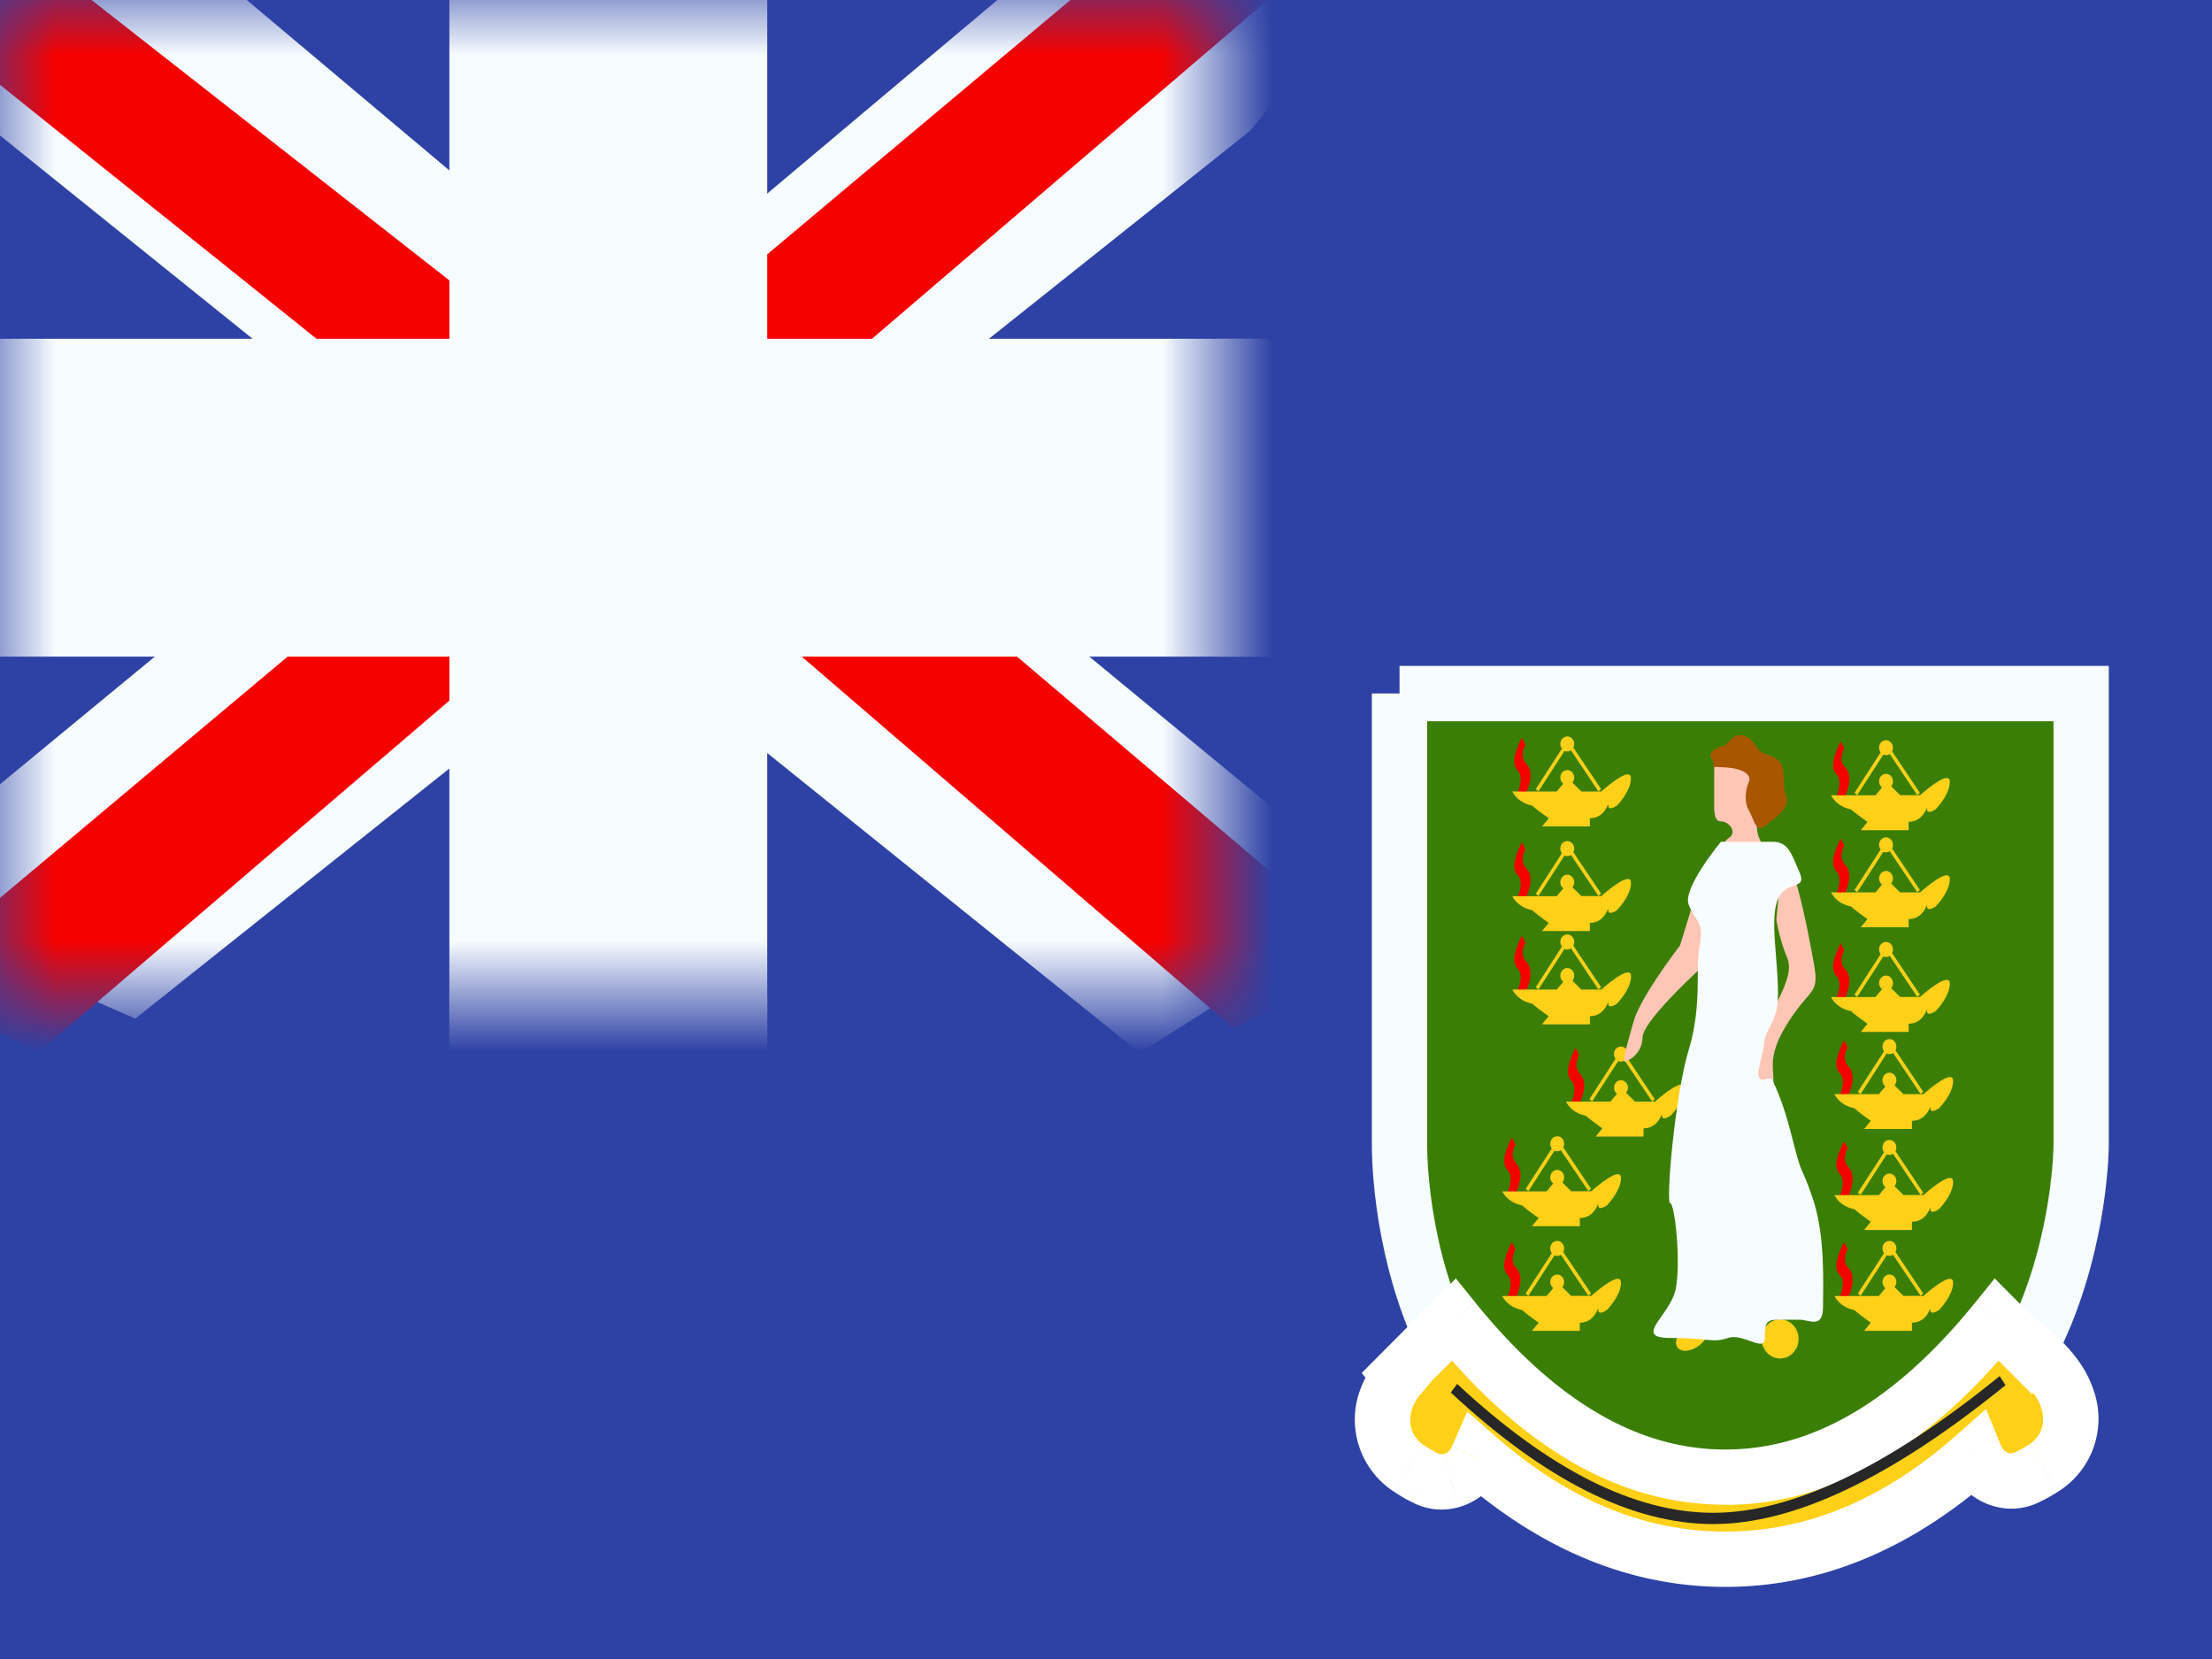 <svg viewBox="0 0 20 15" fill="none" xmlns="http://www.w3.org/2000/svg"><path d="M0 0v15h20V0H0Z" fill="#2e42a5"/><path fill="#2e42a5" d="M0 0h11v9H0z"/><mask id="a" maskUnits="userSpaceOnUse" x="0" y="0" width="11" height="9"><path fill="#fff" d="M0 0h11v9H0z"/></mask><g mask="url(#a)"><path d="M-1.253 8.125 1.223 9.21l10.083-8.03 1.306-1.614-2.647-.363-4.113 3.46-3.31 2.332-3.795 3.129Z" fill="#f7fcff"/><path d="m-.914 8.886 1.261.63L12.143-.583h-1.77L-.915 8.886Z" fill="#f50100"/><path d="M12.503 8.125 10.306 9.52-.056 1.18-1.362-.433l2.647-.363 4.113 3.46 3.31 2.332 3.795 3.129Z" fill="#f7fcff"/><path d="m12.418 8.67-1.261.63-5.023-4.323-1.489-.483-6.133-4.921H.283l6.13 4.804 1.628.58 4.377 3.714Z" fill="#f50100"/><mask id="b" maskUnits="userSpaceOnUse" x="-1" y="-1" width="13" height="11" fill="#000"><path fill="#fff" d="M-1-1h13v11H-1z"/><path d="M6 0H5v4H0v1h5v4h1V5h5V4H6V0Z"/></mask><path d="M6 0H5v4H0v1h5v4h1V5h5V4H6V0Z" fill="#f50100"/><path d="M5 0v-.938h-.938V0H5Zm1 0h.938v-.938H6V0ZM5 4v.938h.938V4H5ZM0 4v-.938h-.938V4H0Zm0 1h-.938v.938H0V5Zm5 0h.938v-.938H5V5Zm0 4h-.938v.938H5V9Zm1 0v.938h.938V9H6Zm0-4v-.938h-.938V5H6Zm5 0v.938h.938V5H11Zm0-1h.938v-.938H11V4ZM6 4h-.938v.938H6V4ZM5 .937h1V-.938H5V.938ZM5.938 4V0H4.063v4h1.875ZM0 4.938h5V3.063H0v1.874ZM.938 5V4H-.938v1H.938ZM5 4.062H0v1.875h5V4.063ZM5.938 9V5H4.063v4h1.875ZM6 8.062H5v1.876h1V8.062ZM5.062 5v4h1.875V5H5.063ZM11 4.062H6v1.875h5V4.063ZM10.062 4v1h1.876V4h-1.876ZM6 4.938h5V3.063H6v1.874ZM5.062 0v4h1.875V0H5.063Z" fill="#f7fcff" mask="url(#b)"/></g><path d="M12.654 6.27v4.081s-.06 3.376 3.052 3.376c3.111 0 3.111-3.376 3.111-3.376v-4.08h-6.163Z" fill="#3B7E05" stroke="#f7fcff" stroke-width=".5"/><path d="m12.648 12.43.496-.497c.775.957 1.59 1.422 2.456 1.422.866 0 1.68-.465 2.454-1.422l.282.283.012-.018c.173.146.287.283.341.441a.527.527 0 0 1-.215.637 1.204 1.204 0 0 1-.129.073.325.325 0 0 1-.253.028.363.363 0 0 1-.233-.217c-.703.622-1.458.938-2.259.938-.794 0-1.543-.31-2.242-.922a.363.363 0 0 1-.236.21.326.326 0 0 1-.253-.032 1.214 1.214 0 0 1-.127-.075.527.527 0 0 1-.204-.64.66.66 0 0 1 .12-.198l-.01-.01Z" fill="#ffd018"/><path d="m13.144 11.933.194-.158-.175-.216-.196.197.177.177Zm-.496.497-.177-.176-.159.16.142.174.194-.158Zm5.406-.497.177-.177-.196-.197-.175.217.194.157Zm.282.283-.177.176.215.215.17-.251-.208-.14Zm.012-.018.162-.19-.213-.18-.156.23.207.14Zm.341.441.236-.082-.236.082Zm-.215.637.134.211-.134-.211Zm-.129.073-.105-.227.105.227Zm-.253.028.068-.24-.068.24Zm-.233-.217.231-.095-.133-.325-.264.233.166.187Zm-4.5.016.164-.188-.257-.225-.137.313.23.1Zm-.237.21-.064-.241.064.242Zm-.253-.032-.109.225.11-.225Zm-.127-.075-.137.21.136-.21Zm-.204-.64-.235-.086.235.086Zm.12-.198.19.161.133-.158-.13-.16-.194.157Zm.309-.685-.496.498.354.353.496-.498-.354-.353Zm2.633 1.35c-.764 0-1.515-.408-2.262-1.33l-.388.314c.802.991 1.682 1.515 2.65 1.515v-.5Zm2.26-1.33c-.746.922-1.496 1.33-2.26 1.33v.5c.968 0 1.847-.525 2.649-1.516l-.39-.314Zm.653.263-.282-.283-.354.354.282.282.354-.353Zm-.372.02-.012.017.414.28.012-.018-.414-.28Zm.784.498c-.076-.22-.228-.391-.415-.55l-.323.382c.157.134.232.235.266.332l.472-.164Zm-.317.93a.777.777 0 0 0 .317-.93l-.472.164c.051.148-.002.274-.111.343l.266.423Zm-.157.088c.05-.023.101-.053.157-.088l-.267-.423a.962.962 0 0 1-.101.058l.21.453Zm-.427.042a.565.565 0 0 0 .427-.042l-.211-.453a.191.191 0 0 1-.05.018c-.002 0-.009.002-.03-.004l-.136.481Zm-.396-.362c.07.174.213.31.396.362l.136-.48c-.022-.007-.052-.028-.07-.072l-.462.19ZM15.6 14.348c.873 0 1.685-.346 2.425-1l-.332-.375c-.666.59-1.364.875-2.093.875v.5Zm-2.406-.984c.735.644 1.54.984 2.406.984v-.5c-.723 0-1.415-.28-2.077-.86l-.33.376Zm-.008.264a.613.613 0 0 0 .401-.351l-.458-.2c-.019.042-.048.062-.07.068l.127.483Zm-.426-.05a.565.565 0 0 0 .426.05l-.128-.483c-.021.005-.028.004-.03.004a.194.194 0 0 1-.05-.02l-.218.45Zm-.155-.09c.054.036.105.067.155.09l.219-.449a.976.976 0 0 1-.1-.06l-.274.42Zm-.302-.935a.777.777 0 0 0 .302.935l.273-.418c-.108-.071-.159-.198-.105-.346l-.47-.171Zm.163-.272a.91.91 0 0 0-.163.272l.47.171a.413.413 0 0 1 .075-.122l-.382-.321Zm-.012.307.01.011.387-.315-.009-.01-.388.314Z" fill="#fff"/><path d="m13.723 7.163.069.025c.057-.13.066-.229 0-.292l-.002-.003c-.015-.024-.043-.067.002-.159l-.032-.065c-.065.132-.094.228-.043.292l.002.004.004.002c.029.027.041.1 0 .196Zm0 .946.069.025c.057-.13.066-.229 0-.292l-.002-.003c-.015-.024-.043-.067.002-.159l-.032-.065c-.065.132-.094.228-.043.292l.002.004.004.002c.029.027.041.1 0 .196Zm.069.87-.07-.026c.042-.095.03-.169 0-.195l-.003-.003-.002-.003c-.05-.064-.022-.16.043-.293l.032.066c-.045.091-.017.134-.002.158l.002.003c.066.064.057.163 0 .293Zm.416.988.07.025c.056-.13.066-.229 0-.292l-.002-.003c-.016-.024-.043-.067.001-.159l-.031-.065c-.065.132-.094.228-.044.292l.003.004.003.002c.03.027.041.1 0 .196Zm-.507.836-.07-.025c.042-.096.03-.17 0-.196l-.003-.002-.002-.004c-.05-.064-.022-.16.043-.292l.032.065c-.045.092-.017.134-.002.159l.002.003c.066.063.057.162 0 .292Zm-.07.92.07.026c.057-.13.066-.229 0-.293l-.002-.002c-.015-.025-.043-.067.002-.159l-.032-.065c-.065.132-.094.228-.043.292l.002.003.004.003c.029.027.041.1 0 .195Zm3.074.026-.07-.026c.042-.095.03-.168 0-.195l-.003-.003-.003-.003c-.05-.064-.021-.16.044-.292l.032.065c-.045.092-.018.134-.002.159l.002.002c.066.064.057.163 0 .293Zm-.07-.938.07.026c.057-.13.066-.23 0-.293l-.002-.003c-.016-.024-.043-.066.002-.158l-.032-.065c-.065.132-.094.228-.043.292l.002.003.003.003c.03.027.042.1 0 .195Zm.07-.886-.07-.026c.042-.095.03-.169 0-.195l-.003-.003-.003-.003c-.05-.065-.021-.16.044-.293l.032.066c-.045.091-.018.134-.002.158l.002.003c.066.064.057.163 0 .293Zm-.1-.904.07.025c.056-.13.066-.229 0-.292l-.003-.003c-.015-.024-.042-.067.002-.159l-.032-.065c-.064.133-.093.228-.043.293l.003.003.003.003c.03.026.041.1 0 .195Zm.07-.92-.07-.026c.041-.095.03-.169 0-.195l-.003-.003-.003-.003c-.05-.065-.021-.16.043-.293l.032.065c-.044.092-.017.135-.002.159l.002.003c.067.063.057.162 0 .292Zm-.07-.905.07.026c.056-.13.066-.229 0-.293l-.003-.002c-.015-.025-.042-.067.002-.159l-.032-.065c-.064.132-.093.228-.043.292l.003.003.003.003c.03.027.041.1 0 .195Z" fill="#f50100"/><path d="M14.225 6.76a.072.072 0 0 0 .008-.034c0-.037-.028-.067-.062-.067-.035 0-.063.03-.063.067 0 .016.005.031.014.043l-.236.366.024.02.236-.366a.058.058 0 0 0 .058-.005l.248.371.025-.02-.252-.376Zm-.008.316a.07.07 0 0 0 .016-.046c0-.037-.028-.067-.062-.067-.035 0-.063.03-.063.067 0 .023.01.043.026.056l-.059.07h-.401s.044.101.18.128c.042.04.15.114.15.114l-.062.074h.433v-.074c.106-.001.145-.084.16-.114.005-.012.007-.015.007 0 0 .053.077 0 .077 0s.127-.127.127-.248c0-.122-.267.12-.267.12h-.181l-.081-.08Zm-.543 1.027h.401l.06-.071a.07.07 0 0 1-.027-.056c0-.037.028-.067.063-.067.034 0 .062.03.062.067a.07.07 0 0 1-.016.046l.08.08h.182s.268-.242.268-.12c0 .12-.128.248-.128.248s-.077.053-.077 0c0-.016-.002-.012-.008 0-.014.03-.053.113-.159.114v.074h-.433l.061-.074s-.107-.074-.148-.114c-.137-.027-.181-.127-.181-.127Zm.551-.398a.072.072 0 0 0 .008-.033c0-.037-.028-.067-.062-.067-.035 0-.063.03-.063.067 0 .016.005.031.014.043l-.236.366.024.02.236-.366a.058.058 0 0 0 .058-.005l.248.37.025-.02-.252-.375Zm-.551 1.242h.401l.06-.07a.07.07 0 0 1-.027-.056c0-.037.028-.068.063-.068.034 0 .062.03.062.068a.07.07 0 0 1-.016.046l.08.08h.182s.268-.242.268-.12c0 .12-.128.248-.128.248s-.077.053-.077 0c0-.016-.002-.013-.008 0-.014.03-.053.112-.159.113v.074h-.433l.061-.074s-.107-.074-.148-.113c-.137-.027-.181-.128-.181-.128Zm.551-.397a.072.072 0 0 0 .008-.033c0-.037-.028-.068-.062-.068-.035 0-.063.03-.063.068 0 .016.005.03.014.042l-.236.367.024.02.236-.367a.058.058 0 0 0 .058-.005l.248.372.025-.02-.252-.376Zm-.066 1.41h.402l.059-.07a.07.07 0 0 1-.026-.056c0-.037.027-.067.062-.067.034 0 .063.03.063.067a.07.07 0 0 1-.017.046l.081.08h.182s.267-.242.267-.12c0 .12-.128.248-.128.248s-.077.053-.077 0c0-.015-.001-.012-.007 0-.014.03-.054.113-.16.114v.074h-.432l.06-.074s-.106-.074-.148-.114c-.137-.026-.18-.127-.18-.127Zm.552-.397a.072.072 0 0 0 .008-.033c0-.037-.028-.067-.063-.067s-.063.03-.063.067c0 .017.006.031.014.043l-.236.366.024.02.237-.366a.058.058 0 0 0 .057-.005l.249.371.024-.02-.251-.376Zm-1.128 1.209h.401l.06-.072a.07.07 0 0 1-.027-.055c0-.037.028-.067.063-.067.034 0 .062.03.062.067a.07.07 0 0 1-.016.046l.08.08h.182s.268-.242.268-.12c0 .12-.128.248-.128.248s-.077.053-.077 0c0-.016-.002-.012-.008 0-.014.03-.053.113-.159.114v.074h-.433l.061-.074s-.107-.074-.148-.114c-.137-.027-.181-.127-.181-.127Zm.551-.398a.072.072 0 0 0 .008-.033c0-.037-.028-.067-.062-.067-.035 0-.063.03-.063.067 0 .016.005.031.014.043l-.237.366.025.02.236-.366a.059.059 0 0 0 .057-.005l.25.37.024-.02-.252-.375Zm-.551 1.344h.401l.06-.072a.07.07 0 0 1-.027-.055c0-.037.028-.067.063-.067.034 0 .062.03.062.067a.071.071 0 0 1-.016.046l.08.08h.182s.268-.242.268-.12c0 .12-.128.248-.128.248s-.077.053-.077 0c0-.016-.002-.013-.008 0-.014.03-.053.113-.159.114v.074h-.433l.061-.074s-.107-.074-.148-.114c-.137-.027-.181-.127-.181-.127Zm.551-.398a.072.072 0 0 0 .008-.033c0-.037-.028-.067-.062-.067-.035 0-.063.03-.063.067 0 .016.005.031.014.043l-.237.366.025.02.236-.366a.059.059 0 0 0 .058-.005l.248.37.025-.02-.252-.375Zm2.452.398h.402l.059-.072a.07.07 0 0 1-.026-.055c0-.037.028-.067.062-.067.035 0 .063.03.063.067a.07.07 0 0 1-.017.046l.081.08h.182s.267-.242.267-.12c0 .12-.128.248-.128.248s-.077.053-.077 0c0-.016-.001-.013-.007 0-.014.03-.054.113-.16.114v.074h-.432l.06-.074s-.106-.074-.148-.114c-.137-.027-.18-.127-.18-.127Zm.552-.398a.072.072 0 0 0 .008-.033c0-.037-.028-.067-.063-.067-.034 0-.062.03-.062.067 0 .016.005.031.014.043l-.237.366.025.02.236-.366a.06.06 0 0 0 .057-.005l.249.37.024-.02-.251-.375Zm-.552-.514h.402l.059-.072a.07.07 0 0 1-.026-.055c0-.037.028-.068.062-.068.035 0 .063.03.063.068a.07.07 0 0 1-.017.046l.081.08h.182s.267-.242.267-.12c0 .12-.128.248-.128.248s-.077.053-.077 0c0-.016-.001-.013-.007 0-.014.03-.054.113-.16.113v.075h-.432l.06-.075s-.106-.074-.148-.113c-.137-.027-.18-.127-.18-.127Zm.552-.398a.072.072 0 0 0 .008-.033c0-.037-.028-.068-.063-.068-.034 0-.062.03-.062.068 0 .016.005.03.014.043l-.237.366.025.02.236-.367a.06.06 0 0 0 .057-.005l.249.372.024-.02-.251-.376Zm-.552-.515h.402l.059-.07a.07.07 0 0 1-.026-.056c0-.037.028-.068.062-.068.035 0 .063.03.063.068a.07.07 0 0 1-.017.046l.081.08h.182s.267-.242.267-.12c0 .12-.128.248-.128.248s-.077.053-.077 0c0-.016-.001-.013-.007 0-.014.03-.054.112-.16.113v.074h-.432l.06-.074s-.106-.074-.148-.114c-.137-.026-.18-.127-.18-.127Zm.552-.397a.072.072 0 0 0 .008-.033c0-.037-.028-.068-.063-.068-.034 0-.062.03-.062.068 0 .016.005.03.014.042l-.237.367.025.02.236-.367a.058.058 0 0 0 .057-.005l.249.371.024-.02-.251-.375Zm-.582-.481h.401l.06-.071a.07.07 0 0 1-.027-.055c0-.038.028-.068.063-.068.034 0 .062.03.062.068a.07.07 0 0 1-.016.045l.081.08h.181s.268-.242.268-.12c0 .12-.128.248-.128.248s-.077.053-.077 0c0-.015-.002-.012-.007 0-.015.03-.054.113-.16.114v.074h-.432l.06-.074s-.106-.074-.148-.114c-.137-.026-.181-.127-.181-.127Zm.552-.398a.072.072 0 0 0 .007-.033c0-.037-.028-.067-.062-.067-.035 0-.063.03-.063.067 0 .017.006.031.014.043l-.236.366.024.02.237-.366a.058.058 0 0 0 .057-.005l.249.371.024-.02-.252-.376Zm-.552-.548h.401l.06-.071a.07.07 0 0 1-.027-.055c0-.038.028-.068.063-.068.034 0 .062.03.062.068a.07.07 0 0 1-.016.045l.081.081h.181s.268-.242.268-.121-.128.248-.128.248-.077.053-.077 0c0-.015-.002-.012-.007 0-.015.03-.054.113-.16.114v.074h-.432l.06-.074s-.106-.074-.148-.114c-.137-.026-.181-.127-.181-.127Zm.552-.398a.072.072 0 0 0 .007-.032c0-.038-.028-.068-.062-.068-.035 0-.063.03-.063.068 0 .016.006.03.014.042l-.236.366.024.02.237-.366a.058.058 0 0 0 .057-.005l.249.371.024-.02-.252-.376Z" fill="#ffd018"/><path d="m15.4 7.866-.21.683s-.352.456-.417.68c-.066.223-.101.37-.083.37a.232.232 0 0 0 .161-.217c0-.154.549-.649.549-.649l.164-.867H15.4Z" fill="#ffc6b5"/><path d="M17.107 6.793a.07.07 0 0 0 .008-.033c0-.037-.028-.067-.062-.067-.035 0-.063.03-.063.067 0 .016.006.03.014.043l-.236.366.024.02.237-.367a.058.058 0 0 0 .057-.005l.249.372.024-.02-.252-.376Zm-.008.317a.07.07 0 0 0 .016-.046c0-.037-.028-.067-.062-.067-.035 0-.063.03-.063.067 0 .023.01.043.027.055l-.06.072h-.401s.044.1.18.127c.043.04.15.113.15.113l-.061.075h.432V7.43c.106 0 .145-.084.16-.113.005-.013.007-.016.007 0 0 .053.077 0 .077 0s.128-.127.128-.249c0-.12-.268.122-.268.122h-.18l-.082-.081Z" fill="#ffd018"/><path d="M15.913 7.593c.005.012.01.021.01.035 0 .039-.167.097-.288.097-.12 0-.073-.097 0-.151.074-.054-.005-.147-.073-.147-.064 0-.063-.09-.063-.163V6.97c0-.114.03-.1.09-.075a.325.325 0 0 0 .131.034c.09 0 .095.02.108.077.009.034.02.08.055.144.057.1.045.124.027.16-.012.025-.027.055-.027.117 0 .104.018.14.03.166Zm.148.725.036-.384s-.036-.141.047-.141c.084 0 .213.672.26.942.029.172.002.204-.078.296-.044.052-.105.124-.181.25-.128.21-.12.333-.113.427.004.063.007.112-.031.166-.09.125-.126.007-.162-.109l-.008-.025c-.034-.108.122-.435.227-.657l.039-.081c.1-.214.09-.289.047-.379a1.744 1.744 0 0 1-.083-.305Z" fill="#ffc6b5"/><path d="M16.262 12.106c0 .098-.075.177-.167.177-.092 0-.167-.08-.167-.177 0-.098.075-.177.167-.177.093 0 .167.08.167.177Zm-.887.05c-.075.062-.166.076-.204.032-.038-.045-.008-.133.067-.196.075-.062.166-.077.204-.032.038.045.008.132-.067.195Z" fill="#ffd018"/><path d="M15.595 6.74s-.174.036-.116.123c.058.086-.076.064.116.075.19.011.243.081.217.132-.026.052-.047.18 0 .256.046.077.061.21.144.144.082-.067.24-.159.192-.28-.048-.12.02-.26-.086-.327-.106-.068-.13-.027-.19-.123-.061-.095-.15-.122-.214-.06l-.063.06Z" fill="#a95601"/><path d="M15.56 7.611s-.349.42-.292.568c.057.148.143.156.1.366-.043.21.026.536-.1.95-.125.413-.208 1.384-.167 1.384.042 0 .099.536.05.777-.05.24-.394.441-.05.441.345 0 .385.048.523 0 .137-.047.333.138.333 0 0-.137.014-.165.12-.165h.192c.093 0 .214.087.214-.118s.023-.646-.096-.988c-.118-.342-.078-.124-.194-.581-.07-.27-.123-.378-.164-.473-.03-.065-.112.05-.131-.053-.007-.034.05-.237.05-.263.004-.163.128-.19.128-.47 0-.324-.077-.68 0-.858.078-.178.269-.071.193-.245-.076-.173-.101-.272-.244-.272h-.465Z" fill="#f7fcff"/><path d="m13.117 12.59.058-.077c.835.778 1.607 1.165 2.316 1.165.709 0 1.573-.41 2.589-1.236l.053.082c-1.03.837-1.91 1.256-2.642 1.256-.733 0-1.524-.397-2.374-1.19Z" fill="#272727"/></svg>